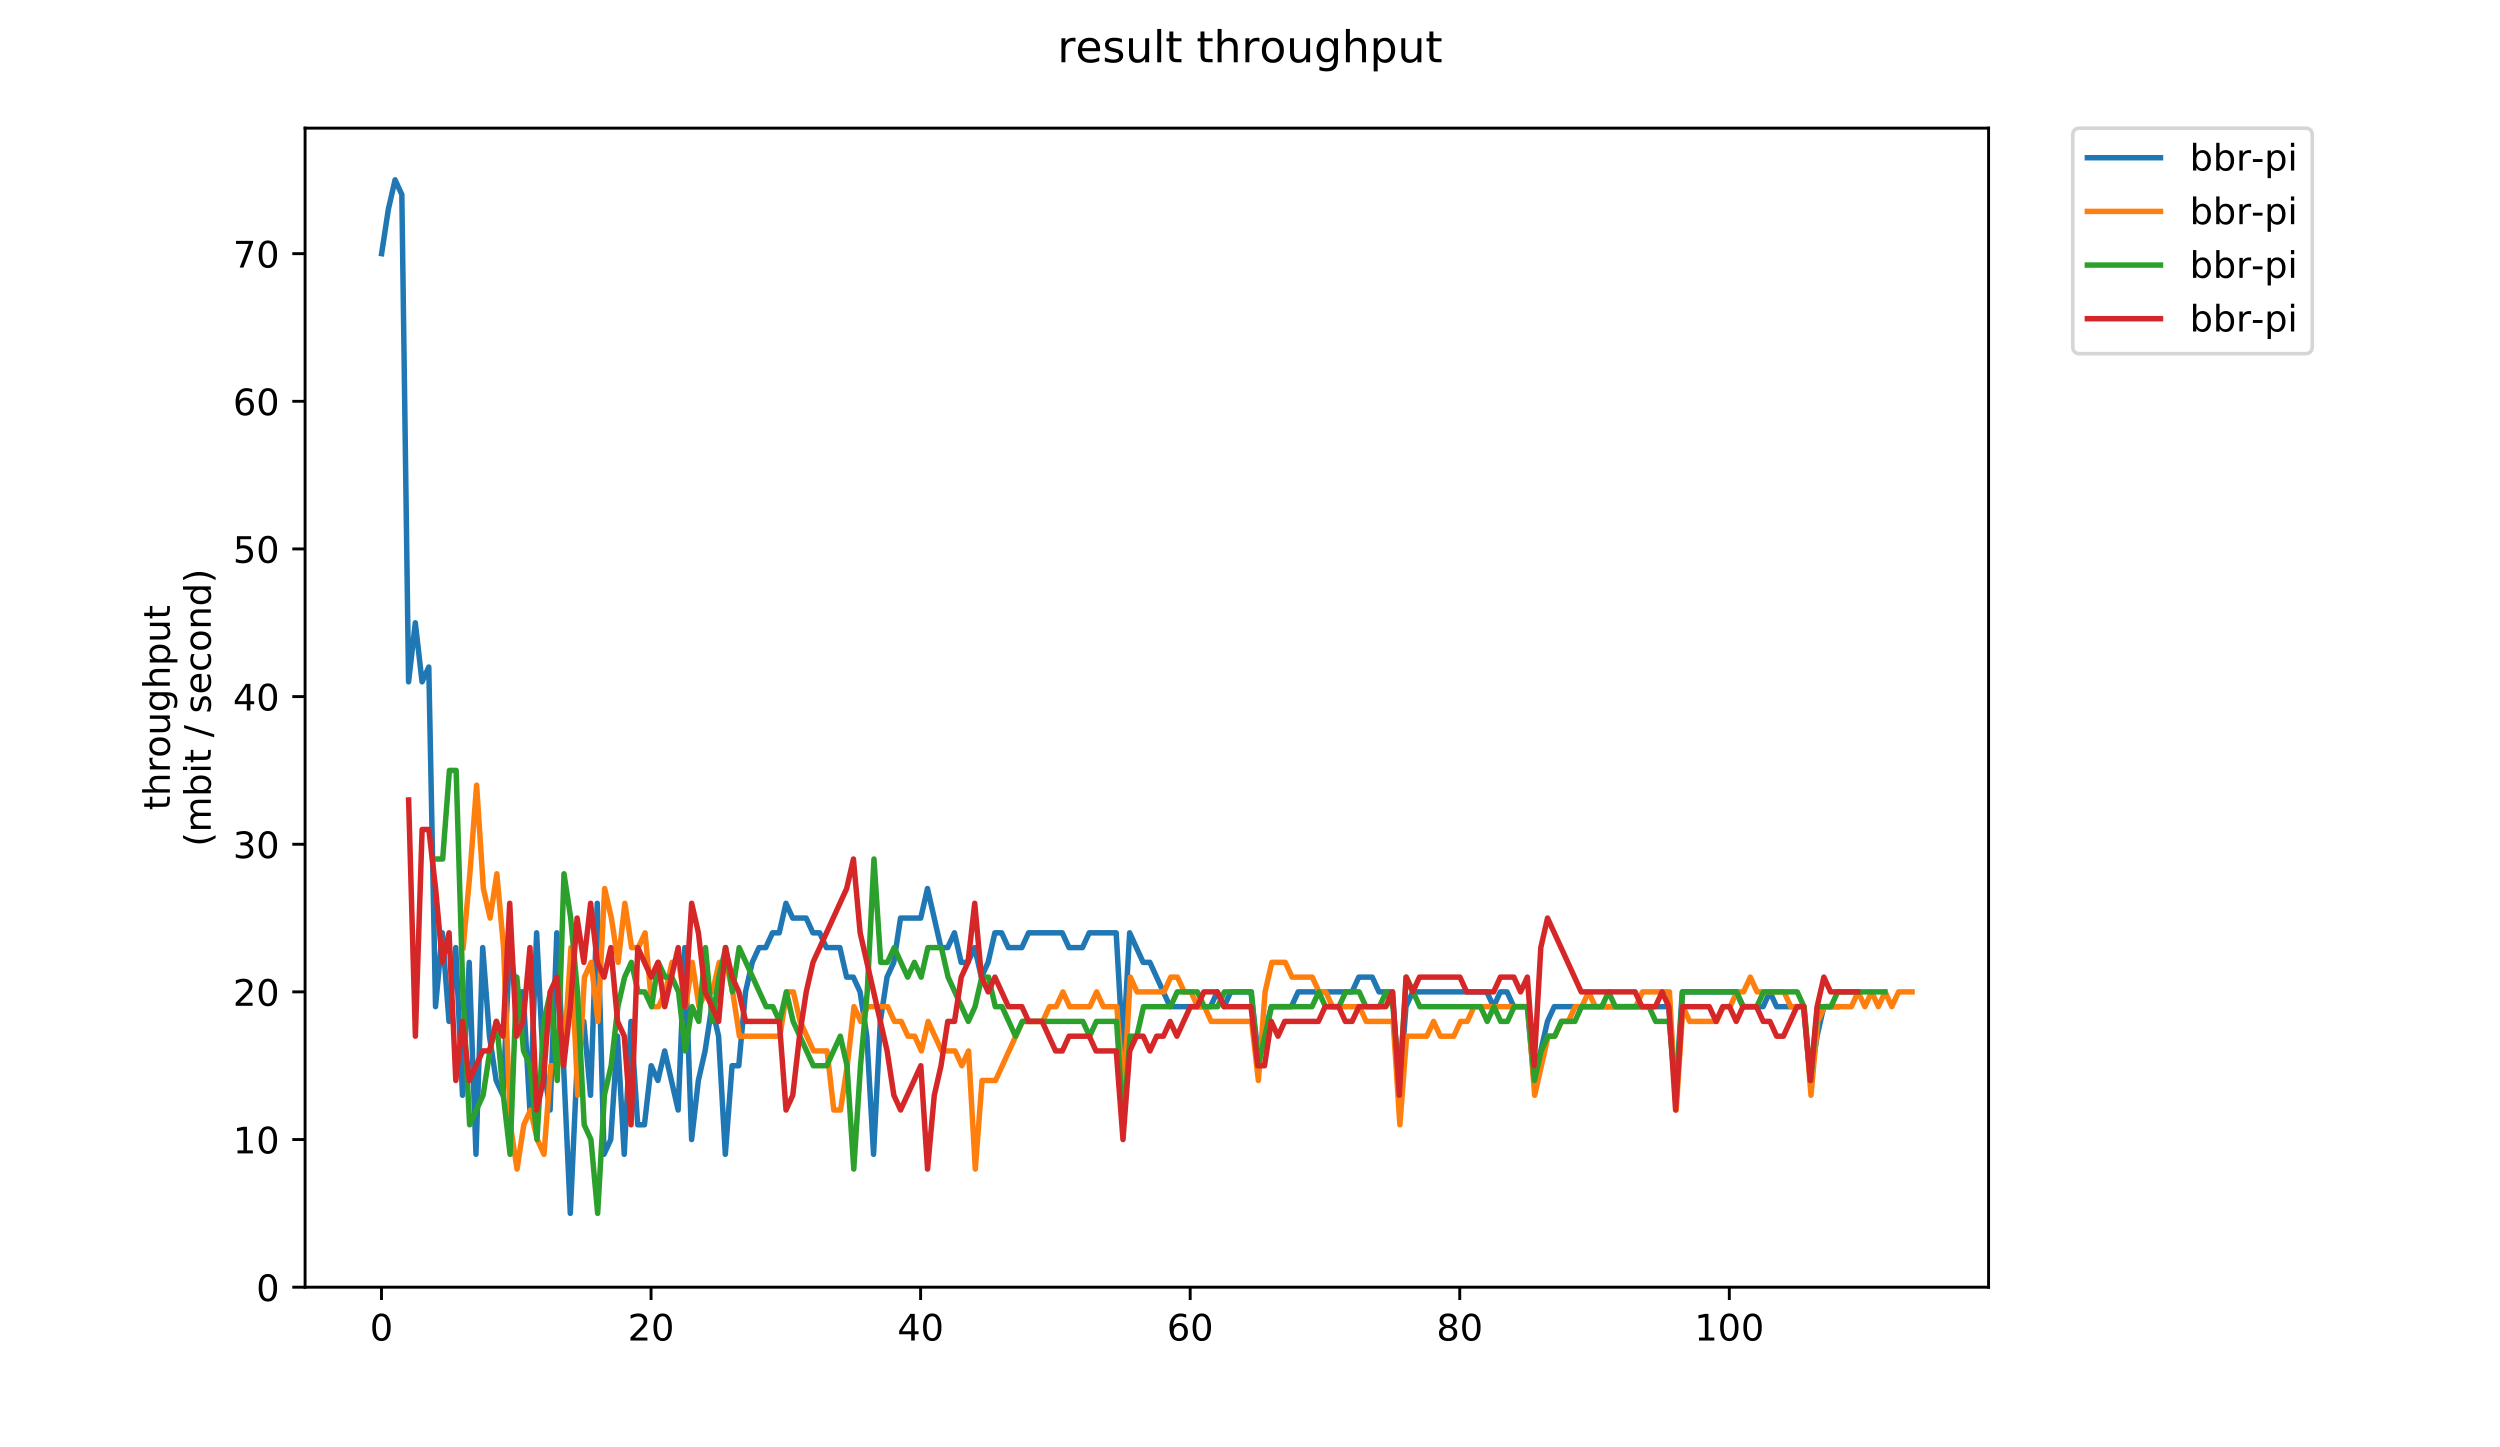 <?xml version="1.0" encoding="utf-8" standalone="no"?>
<!DOCTYPE svg PUBLIC "-//W3C//DTD SVG 1.1//EN"
  "http://www.w3.org/Graphics/SVG/1.1/DTD/svg11.dtd">
<!-- Created with matplotlib (https://matplotlib.org/) -->
<svg height="396pt" version="1.1" viewBox="0 0 684 396" width="684pt" xmlns="http://www.w3.org/2000/svg" xmlns:xlink="http://www.w3.org/1999/xlink">
 <defs>
  <style type="text/css">
*{stroke-linecap:butt;stroke-linejoin:round;}
  </style>
 </defs>
 <g id="figure_1">
  <g id="patch_1">
   <path d="M 0 396 
L 684 396 
L 684 0 
L 0 0 
z
" style="fill:#ffffff;"/>
  </g>
  <g id="axes_1">
   <g id="patch_2">
    <path d="M 83.472 352.174 
L 544.074 352.174 
L 544.074 35.062 
L 83.472 35.062 
z
" style="fill:#ffffff;"/>
   </g>
   <g id="matplotlib.axis_1">
    <g id="xtick_1">
     <g id="line2d_1">
      <defs>
       <path d="M 0 0 
L 0 3.5 
" id="m8a7ab31832" style="stroke:#000000;stroke-width:0.8;"/>
      </defs>
      <g>
       <use style="stroke:#000000;stroke-width:0.8;" x="104.376" xlink:href="#m8a7ab31832" y="352.174"/>
      </g>
     </g>
     <g id="text_1">
      <!-- 0 -->
      <defs>
       <path d="M 31.781 66.406 
Q 24.172 66.406 20.328 58.906 
Q 16.5 51.422 16.5 36.375 
Q 16.5 21.391 20.328 13.891 
Q 24.172 6.391 31.781 6.391 
Q 39.453 6.391 43.281 13.891 
Q 47.125 21.391 47.125 36.375 
Q 47.125 51.422 43.281 58.906 
Q 39.453 66.406 31.781 66.406 
z
M 31.781 74.219 
Q 44.047 74.219 50.516 64.516 
Q 56.984 54.828 56.984 36.375 
Q 56.984 17.969 50.516 8.266 
Q 44.047 -1.422 31.781 -1.422 
Q 19.531 -1.422 13.062 8.266 
Q 6.594 17.969 6.594 36.375 
Q 6.594 54.828 13.062 64.516 
Q 19.531 74.219 31.781 74.219 
z
" id="DejaVuSans-48"/>
      </defs>
      <g transform="translate(101.194 366.773)scale(0.1 -0.1)">
       <use xlink:href="#DejaVuSans-48"/>
      </g>
     </g>
    </g>
    <g id="xtick_2">
     <g id="line2d_2">
      <g>
       <use style="stroke:#000000;stroke-width:0.8;" x="178.129" xlink:href="#m8a7ab31832" y="352.174"/>
      </g>
     </g>
     <g id="text_2">
      <!-- 20 -->
      <defs>
       <path d="M 19.188 8.297 
L 53.609 8.297 
L 53.609 0 
L 7.328 0 
L 7.328 8.297 
Q 12.938 14.109 22.625 23.891 
Q 32.328 33.688 34.812 36.531 
Q 39.547 41.844 41.422 45.531 
Q 43.312 49.219 43.312 52.781 
Q 43.312 58.594 39.234 62.25 
Q 35.156 65.922 28.609 65.922 
Q 23.969 65.922 18.812 64.312 
Q 13.672 62.703 7.812 59.422 
L 7.812 69.391 
Q 13.766 71.781 18.938 73 
Q 24.125 74.219 28.422 74.219 
Q 39.75 74.219 46.484 68.547 
Q 53.219 62.891 53.219 53.422 
Q 53.219 48.922 51.531 44.891 
Q 49.859 40.875 45.406 35.406 
Q 44.188 33.984 37.641 27.219 
Q 31.109 20.453 19.188 8.297 
z
" id="DejaVuSans-50"/>
      </defs>
      <g transform="translate(171.766 366.773)scale(0.1 -0.1)">
       <use xlink:href="#DejaVuSans-50"/>
       <use x="63.623" xlink:href="#DejaVuSans-48"/>
      </g>
     </g>
    </g>
    <g id="xtick_3">
     <g id="line2d_3">
      <g>
       <use style="stroke:#000000;stroke-width:0.8;" x="251.881" xlink:href="#m8a7ab31832" y="352.174"/>
      </g>
     </g>
     <g id="text_3">
      <!-- 40 -->
      <defs>
       <path d="M 37.797 64.312 
L 12.891 25.391 
L 37.797 25.391 
z
M 35.203 72.906 
L 47.609 72.906 
L 47.609 25.391 
L 58.016 25.391 
L 58.016 17.188 
L 47.609 17.188 
L 47.609 0 
L 37.797 0 
L 37.797 17.188 
L 4.891 17.188 
L 4.891 26.703 
z
" id="DejaVuSans-52"/>
      </defs>
      <g transform="translate(245.519 366.773)scale(0.1 -0.1)">
       <use xlink:href="#DejaVuSans-52"/>
       <use x="63.623" xlink:href="#DejaVuSans-48"/>
      </g>
     </g>
    </g>
    <g id="xtick_4">
     <g id="line2d_4">
      <g>
       <use style="stroke:#000000;stroke-width:0.8;" x="325.634" xlink:href="#m8a7ab31832" y="352.174"/>
      </g>
     </g>
     <g id="text_4">
      <!-- 60 -->
      <defs>
       <path d="M 33.016 40.375 
Q 26.375 40.375 22.484 35.828 
Q 18.609 31.297 18.609 23.391 
Q 18.609 15.531 22.484 10.953 
Q 26.375 6.391 33.016 6.391 
Q 39.656 6.391 43.531 10.953 
Q 47.406 15.531 47.406 23.391 
Q 47.406 31.297 43.531 35.828 
Q 39.656 40.375 33.016 40.375 
z
M 52.594 71.297 
L 52.594 62.312 
Q 48.875 64.062 45.094 64.984 
Q 41.312 65.922 37.594 65.922 
Q 27.828 65.922 22.672 59.328 
Q 17.531 52.734 16.797 39.406 
Q 19.672 43.656 24.016 45.922 
Q 28.375 48.188 33.594 48.188 
Q 44.578 48.188 50.953 41.516 
Q 57.328 34.859 57.328 23.391 
Q 57.328 12.156 50.688 5.359 
Q 44.047 -1.422 33.016 -1.422 
Q 20.359 -1.422 13.672 8.266 
Q 6.984 17.969 6.984 36.375 
Q 6.984 53.656 15.188 63.938 
Q 23.391 74.219 37.203 74.219 
Q 40.922 74.219 44.703 73.484 
Q 48.484 72.75 52.594 71.297 
z
" id="DejaVuSans-54"/>
      </defs>
      <g transform="translate(319.272 366.773)scale(0.1 -0.1)">
       <use xlink:href="#DejaVuSans-54"/>
       <use x="63.623" xlink:href="#DejaVuSans-48"/>
      </g>
     </g>
    </g>
    <g id="xtick_5">
     <g id="line2d_5">
      <g>
       <use style="stroke:#000000;stroke-width:0.8;" x="399.387" xlink:href="#m8a7ab31832" y="352.174"/>
      </g>
     </g>
     <g id="text_5">
      <!-- 80 -->
      <defs>
       <path d="M 31.781 34.625 
Q 24.75 34.625 20.719 30.859 
Q 16.703 27.094 16.703 20.516 
Q 16.703 13.922 20.719 10.156 
Q 24.75 6.391 31.781 6.391 
Q 38.812 6.391 42.859 10.172 
Q 46.922 13.969 46.922 20.516 
Q 46.922 27.094 42.891 30.859 
Q 38.875 34.625 31.781 34.625 
z
M 21.922 38.812 
Q 15.578 40.375 12.031 44.719 
Q 8.5 49.078 8.5 55.328 
Q 8.5 64.062 14.719 69.141 
Q 20.953 74.219 31.781 74.219 
Q 42.672 74.219 48.875 69.141 
Q 55.078 64.062 55.078 55.328 
Q 55.078 49.078 51.531 44.719 
Q 48 40.375 41.703 38.812 
Q 48.828 37.156 52.797 32.312 
Q 56.781 27.484 56.781 20.516 
Q 56.781 9.906 50.312 4.234 
Q 43.844 -1.422 31.781 -1.422 
Q 19.734 -1.422 13.25 4.234 
Q 6.781 9.906 6.781 20.516 
Q 6.781 27.484 10.781 32.312 
Q 14.797 37.156 21.922 38.812 
z
M 18.312 54.391 
Q 18.312 48.734 21.844 45.562 
Q 25.391 42.391 31.781 42.391 
Q 38.141 42.391 41.719 45.562 
Q 45.312 48.734 45.312 54.391 
Q 45.312 60.062 41.719 63.234 
Q 38.141 66.406 31.781 66.406 
Q 25.391 66.406 21.844 63.234 
Q 18.312 60.062 18.312 54.391 
z
" id="DejaVuSans-56"/>
      </defs>
      <g transform="translate(393.025 366.773)scale(0.1 -0.1)">
       <use xlink:href="#DejaVuSans-56"/>
       <use x="63.623" xlink:href="#DejaVuSans-48"/>
      </g>
     </g>
    </g>
    <g id="xtick_6">
     <g id="line2d_6">
      <g>
       <use style="stroke:#000000;stroke-width:0.8;" x="473.14" xlink:href="#m8a7ab31832" y="352.174"/>
      </g>
     </g>
     <g id="text_6">
      <!-- 100 -->
      <defs>
       <path d="M 12.406 8.297 
L 28.516 8.297 
L 28.516 63.922 
L 10.984 60.406 
L 10.984 69.391 
L 28.422 72.906 
L 38.281 72.906 
L 38.281 8.297 
L 54.391 8.297 
L 54.391 0 
L 12.406 0 
z
" id="DejaVuSans-49"/>
      </defs>
      <g transform="translate(463.597 366.773)scale(0.1 -0.1)">
       <use xlink:href="#DejaVuSans-49"/>
       <use x="63.623" xlink:href="#DejaVuSans-48"/>
       <use x="127.246" xlink:href="#DejaVuSans-48"/>
      </g>
     </g>
    </g>
   </g>
   <g id="matplotlib.axis_2">
    <g id="ytick_1">
     <g id="line2d_7">
      <defs>
       <path d="M 0 0 
L -3.5 0 
" id="mb4412d48ef" style="stroke:#000000;stroke-width:0.8;"/>
      </defs>
      <g>
       <use style="stroke:#000000;stroke-width:0.8;" x="83.472" xlink:href="#mb4412d48ef" y="352.174"/>
      </g>
     </g>
     <g id="text_7">
      <!-- 0 -->
      <g transform="translate(70.11 355.973)scale(0.1 -0.1)">
       <use xlink:href="#DejaVuSans-48"/>
      </g>
     </g>
    </g>
    <g id="ytick_2">
     <g id="line2d_8">
      <g>
       <use style="stroke:#000000;stroke-width:0.8;" x="83.472" xlink:href="#mb4412d48ef" y="311.778"/>
      </g>
     </g>
     <g id="text_8">
      <!-- 10 -->
      <g transform="translate(63.747 315.577)scale(0.1 -0.1)">
       <use xlink:href="#DejaVuSans-49"/>
       <use x="63.623" xlink:href="#DejaVuSans-48"/>
      </g>
     </g>
    </g>
    <g id="ytick_3">
     <g id="line2d_9">
      <g>
       <use style="stroke:#000000;stroke-width:0.8;" x="83.472" xlink:href="#mb4412d48ef" y="271.381"/>
      </g>
     </g>
     <g id="text_9">
      <!-- 20 -->
      <g transform="translate(63.747 275.181)scale(0.1 -0.1)">
       <use xlink:href="#DejaVuSans-50"/>
       <use x="63.623" xlink:href="#DejaVuSans-48"/>
      </g>
     </g>
    </g>
    <g id="ytick_4">
     <g id="line2d_10">
      <g>
       <use style="stroke:#000000;stroke-width:0.8;" x="83.472" xlink:href="#mb4412d48ef" y="230.985"/>
      </g>
     </g>
     <g id="text_10">
      <!-- 30 -->
      <defs>
       <path d="M 40.578 39.312 
Q 47.656 37.797 51.625 33 
Q 55.609 28.219 55.609 21.188 
Q 55.609 10.406 48.188 4.484 
Q 40.766 -1.422 27.094 -1.422 
Q 22.516 -1.422 17.656 -0.516 
Q 12.797 0.391 7.625 2.203 
L 7.625 11.719 
Q 11.719 9.328 16.594 8.109 
Q 21.484 6.891 26.812 6.891 
Q 36.078 6.891 40.938 10.547 
Q 45.797 14.203 45.797 21.188 
Q 45.797 27.641 41.281 31.266 
Q 36.766 34.906 28.719 34.906 
L 20.219 34.906 
L 20.219 43.016 
L 29.109 43.016 
Q 36.375 43.016 40.234 45.922 
Q 44.094 48.828 44.094 54.297 
Q 44.094 59.906 40.109 62.906 
Q 36.141 65.922 28.719 65.922 
Q 24.656 65.922 20.016 65.031 
Q 15.375 64.156 9.812 62.312 
L 9.812 71.094 
Q 15.438 72.656 20.344 73.438 
Q 25.25 74.219 29.594 74.219 
Q 40.828 74.219 47.359 69.109 
Q 53.906 64.016 53.906 55.328 
Q 53.906 49.266 50.438 45.094 
Q 46.969 40.922 40.578 39.312 
z
" id="DejaVuSans-51"/>
      </defs>
      <g transform="translate(63.747 234.784)scale(0.1 -0.1)">
       <use xlink:href="#DejaVuSans-51"/>
       <use x="63.623" xlink:href="#DejaVuSans-48"/>
      </g>
     </g>
    </g>
    <g id="ytick_5">
     <g id="line2d_11">
      <g>
       <use style="stroke:#000000;stroke-width:0.8;" x="83.472" xlink:href="#mb4412d48ef" y="190.589"/>
      </g>
     </g>
     <g id="text_11">
      <!-- 40 -->
      <g transform="translate(63.747 194.388)scale(0.1 -0.1)">
       <use xlink:href="#DejaVuSans-52"/>
       <use x="63.623" xlink:href="#DejaVuSans-48"/>
      </g>
     </g>
    </g>
    <g id="ytick_6">
     <g id="line2d_12">
      <g>
       <use style="stroke:#000000;stroke-width:0.8;" x="83.472" xlink:href="#mb4412d48ef" y="150.192"/>
      </g>
     </g>
     <g id="text_12">
      <!-- 50 -->
      <defs>
       <path d="M 10.797 72.906 
L 49.516 72.906 
L 49.516 64.594 
L 19.828 64.594 
L 19.828 46.734 
Q 21.969 47.469 24.109 47.828 
Q 26.266 48.188 28.422 48.188 
Q 40.625 48.188 47.75 41.5 
Q 54.891 34.812 54.891 23.391 
Q 54.891 11.625 47.562 5.094 
Q 40.234 -1.422 26.906 -1.422 
Q 22.312 -1.422 17.547 -0.641 
Q 12.797 0.141 7.719 1.703 
L 7.719 11.625 
Q 12.109 9.234 16.797 8.062 
Q 21.484 6.891 26.703 6.891 
Q 35.156 6.891 40.078 11.328 
Q 45.016 15.766 45.016 23.391 
Q 45.016 31 40.078 35.438 
Q 35.156 39.891 26.703 39.891 
Q 22.75 39.891 18.812 39.016 
Q 14.891 38.141 10.797 36.281 
z
" id="DejaVuSans-53"/>
      </defs>
      <g transform="translate(63.747 153.991)scale(0.1 -0.1)">
       <use xlink:href="#DejaVuSans-53"/>
       <use x="63.623" xlink:href="#DejaVuSans-48"/>
      </g>
     </g>
    </g>
    <g id="ytick_7">
     <g id="line2d_13">
      <g>
       <use style="stroke:#000000;stroke-width:0.8;" x="83.472" xlink:href="#mb4412d48ef" y="109.796"/>
      </g>
     </g>
     <g id="text_13">
      <!-- 60 -->
      <g transform="translate(63.747 113.595)scale(0.1 -0.1)">
       <use xlink:href="#DejaVuSans-54"/>
       <use x="63.623" xlink:href="#DejaVuSans-48"/>
      </g>
     </g>
    </g>
    <g id="ytick_8">
     <g id="line2d_14">
      <g>
       <use style="stroke:#000000;stroke-width:0.8;" x="83.472" xlink:href="#mb4412d48ef" y="69.399"/>
      </g>
     </g>
     <g id="text_14">
      <!-- 70 -->
      <defs>
       <path d="M 8.203 72.906 
L 55.078 72.906 
L 55.078 68.703 
L 28.609 0 
L 18.312 0 
L 43.219 64.594 
L 8.203 64.594 
z
" id="DejaVuSans-55"/>
      </defs>
      <g transform="translate(63.747 73.199)scale(0.1 -0.1)">
       <use xlink:href="#DejaVuSans-55"/>
       <use x="63.623" xlink:href="#DejaVuSans-48"/>
      </g>
     </g>
    </g>
    <g id="text_15">
     <!-- throughput -->
     <defs>
      <path d="M 18.312 70.219 
L 18.312 54.688 
L 36.812 54.688 
L 36.812 47.703 
L 18.312 47.703 
L 18.312 18.016 
Q 18.312 11.328 20.141 9.422 
Q 21.969 7.516 27.594 7.516 
L 36.812 7.516 
L 36.812 0 
L 27.594 0 
Q 17.188 0 13.234 3.875 
Q 9.281 7.766 9.281 18.016 
L 9.281 47.703 
L 2.688 47.703 
L 2.688 54.688 
L 9.281 54.688 
L 9.281 70.219 
z
" id="DejaVuSans-116"/>
      <path d="M 54.891 33.016 
L 54.891 0 
L 45.906 0 
L 45.906 32.719 
Q 45.906 40.484 42.875 44.328 
Q 39.844 48.188 33.797 48.188 
Q 26.516 48.188 22.312 43.547 
Q 18.109 38.922 18.109 30.906 
L 18.109 0 
L 9.078 0 
L 9.078 75.984 
L 18.109 75.984 
L 18.109 46.188 
Q 21.344 51.125 25.703 53.562 
Q 30.078 56 35.797 56 
Q 45.219 56 50.047 50.172 
Q 54.891 44.344 54.891 33.016 
z
" id="DejaVuSans-104"/>
      <path d="M 41.109 46.297 
Q 39.594 47.172 37.812 47.578 
Q 36.031 48 33.891 48 
Q 26.266 48 22.188 43.047 
Q 18.109 38.094 18.109 28.812 
L 18.109 0 
L 9.078 0 
L 9.078 54.688 
L 18.109 54.688 
L 18.109 46.188 
Q 20.953 51.172 25.484 53.578 
Q 30.031 56 36.531 56 
Q 37.453 56 38.578 55.875 
Q 39.703 55.766 41.062 55.516 
z
" id="DejaVuSans-114"/>
      <path d="M 30.609 48.391 
Q 23.391 48.391 19.188 42.75 
Q 14.984 37.109 14.984 27.297 
Q 14.984 17.484 19.156 11.844 
Q 23.344 6.203 30.609 6.203 
Q 37.797 6.203 41.984 11.859 
Q 46.188 17.531 46.188 27.297 
Q 46.188 37.016 41.984 42.703 
Q 37.797 48.391 30.609 48.391 
z
M 30.609 56 
Q 42.328 56 49.016 48.375 
Q 55.719 40.766 55.719 27.297 
Q 55.719 13.875 49.016 6.219 
Q 42.328 -1.422 30.609 -1.422 
Q 18.844 -1.422 12.172 6.219 
Q 5.516 13.875 5.516 27.297 
Q 5.516 40.766 12.172 48.375 
Q 18.844 56 30.609 56 
z
" id="DejaVuSans-111"/>
      <path d="M 8.5 21.578 
L 8.5 54.688 
L 17.484 54.688 
L 17.484 21.922 
Q 17.484 14.156 20.5 10.266 
Q 23.531 6.391 29.594 6.391 
Q 36.859 6.391 41.078 11.031 
Q 45.312 15.672 45.312 23.688 
L 45.312 54.688 
L 54.297 54.688 
L 54.297 0 
L 45.312 0 
L 45.312 8.406 
Q 42.047 3.422 37.719 1 
Q 33.406 -1.422 27.688 -1.422 
Q 18.266 -1.422 13.375 4.438 
Q 8.5 10.297 8.5 21.578 
z
M 31.109 56 
z
" id="DejaVuSans-117"/>
      <path d="M 45.406 27.984 
Q 45.406 37.75 41.375 43.109 
Q 37.359 48.484 30.078 48.484 
Q 22.859 48.484 18.828 43.109 
Q 14.797 37.75 14.797 27.984 
Q 14.797 18.266 18.828 12.891 
Q 22.859 7.516 30.078 7.516 
Q 37.359 7.516 41.375 12.891 
Q 45.406 18.266 45.406 27.984 
z
M 54.391 6.781 
Q 54.391 -7.172 48.188 -13.984 
Q 42 -20.797 29.203 -20.797 
Q 24.469 -20.797 20.266 -20.094 
Q 16.062 -19.391 12.109 -17.922 
L 12.109 -9.188 
Q 16.062 -11.328 19.922 -12.344 
Q 23.781 -13.375 27.781 -13.375 
Q 36.625 -13.375 41.016 -8.766 
Q 45.406 -4.156 45.406 5.172 
L 45.406 9.625 
Q 42.625 4.781 38.281 2.391 
Q 33.938 0 27.875 0 
Q 17.828 0 11.672 7.656 
Q 5.516 15.328 5.516 27.984 
Q 5.516 40.672 11.672 48.328 
Q 17.828 56 27.875 56 
Q 33.938 56 38.281 53.609 
Q 42.625 51.219 45.406 46.391 
L 45.406 54.688 
L 54.391 54.688 
z
" id="DejaVuSans-103"/>
      <path d="M 18.109 8.203 
L 18.109 -20.797 
L 9.078 -20.797 
L 9.078 54.688 
L 18.109 54.688 
L 18.109 46.391 
Q 20.953 51.266 25.266 53.625 
Q 29.594 56 35.594 56 
Q 45.562 56 51.781 48.094 
Q 58.016 40.188 58.016 27.297 
Q 58.016 14.406 51.781 6.484 
Q 45.562 -1.422 35.594 -1.422 
Q 29.594 -1.422 25.266 0.953 
Q 20.953 3.328 18.109 8.203 
z
M 48.688 27.297 
Q 48.688 37.203 44.609 42.844 
Q 40.531 48.484 33.406 48.484 
Q 26.266 48.484 22.188 42.844 
Q 18.109 37.203 18.109 27.297 
Q 18.109 17.391 22.188 11.75 
Q 26.266 6.109 33.406 6.109 
Q 40.531 6.109 44.609 11.75 
Q 48.688 17.391 48.688 27.297 
z
" id="DejaVuSans-112"/>
     </defs>
     <g transform="translate(46.47 221.675)rotate(-90)scale(0.1 -0.1)">
      <use xlink:href="#DejaVuSans-116"/>
      <use x="39.209" xlink:href="#DejaVuSans-104"/>
      <use x="102.588" xlink:href="#DejaVuSans-114"/>
      <use x="143.67" xlink:href="#DejaVuSans-111"/>
      <use x="204.852" xlink:href="#DejaVuSans-117"/>
      <use x="268.23" xlink:href="#DejaVuSans-103"/>
      <use x="331.707" xlink:href="#DejaVuSans-104"/>
      <use x="395.086" xlink:href="#DejaVuSans-112"/>
      <use x="458.562" xlink:href="#DejaVuSans-117"/>
      <use x="521.941" xlink:href="#DejaVuSans-116"/>
     </g>
     <!-- (mbit / second) -->
     <defs>
      <path d="M 31 75.875 
Q 24.469 64.656 21.281 53.656 
Q 18.109 42.672 18.109 31.391 
Q 18.109 20.125 21.312 9.062 
Q 24.516 -2 31 -13.188 
L 23.188 -13.188 
Q 15.875 -1.703 12.234 9.375 
Q 8.594 20.453 8.594 31.391 
Q 8.594 42.281 12.203 53.312 
Q 15.828 64.359 23.188 75.875 
z
" id="DejaVuSans-40"/>
      <path d="M 52 44.188 
Q 55.375 50.25 60.062 53.125 
Q 64.75 56 71.094 56 
Q 79.641 56 84.281 50.016 
Q 88.922 44.047 88.922 33.016 
L 88.922 0 
L 79.891 0 
L 79.891 32.719 
Q 79.891 40.578 77.094 44.375 
Q 74.312 48.188 68.609 48.188 
Q 61.625 48.188 57.562 43.547 
Q 53.516 38.922 53.516 30.906 
L 53.516 0 
L 44.484 0 
L 44.484 32.719 
Q 44.484 40.625 41.703 44.406 
Q 38.922 48.188 33.109 48.188 
Q 26.219 48.188 22.156 43.531 
Q 18.109 38.875 18.109 30.906 
L 18.109 0 
L 9.078 0 
L 9.078 54.688 
L 18.109 54.688 
L 18.109 46.188 
Q 21.188 51.219 25.484 53.609 
Q 29.781 56 35.688 56 
Q 41.656 56 45.828 52.969 
Q 50 49.953 52 44.188 
z
" id="DejaVuSans-109"/>
      <path d="M 48.688 27.297 
Q 48.688 37.203 44.609 42.844 
Q 40.531 48.484 33.406 48.484 
Q 26.266 48.484 22.188 42.844 
Q 18.109 37.203 18.109 27.297 
Q 18.109 17.391 22.188 11.75 
Q 26.266 6.109 33.406 6.109 
Q 40.531 6.109 44.609 11.75 
Q 48.688 17.391 48.688 27.297 
z
M 18.109 46.391 
Q 20.953 51.266 25.266 53.625 
Q 29.594 56 35.594 56 
Q 45.562 56 51.781 48.094 
Q 58.016 40.188 58.016 27.297 
Q 58.016 14.406 51.781 6.484 
Q 45.562 -1.422 35.594 -1.422 
Q 29.594 -1.422 25.266 0.953 
Q 20.953 3.328 18.109 8.203 
L 18.109 0 
L 9.078 0 
L 9.078 75.984 
L 18.109 75.984 
z
" id="DejaVuSans-98"/>
      <path d="M 9.422 54.688 
L 18.406 54.688 
L 18.406 0 
L 9.422 0 
z
M 9.422 75.984 
L 18.406 75.984 
L 18.406 64.594 
L 9.422 64.594 
z
" id="DejaVuSans-105"/>
      <path id="DejaVuSans-32"/>
      <path d="M 25.391 72.906 
L 33.688 72.906 
L 8.297 -9.281 
L 0 -9.281 
z
" id="DejaVuSans-47"/>
      <path d="M 44.281 53.078 
L 44.281 44.578 
Q 40.484 46.531 36.375 47.5 
Q 32.281 48.484 27.875 48.484 
Q 21.188 48.484 17.844 46.438 
Q 14.5 44.391 14.5 40.281 
Q 14.5 37.156 16.891 35.375 
Q 19.281 33.594 26.516 31.984 
L 29.594 31.297 
Q 39.156 29.25 43.188 25.516 
Q 47.219 21.781 47.219 15.094 
Q 47.219 7.469 41.188 3.016 
Q 35.156 -1.422 24.609 -1.422 
Q 20.219 -1.422 15.453 -0.562 
Q 10.688 0.297 5.422 2 
L 5.422 11.281 
Q 10.406 8.688 15.234 7.391 
Q 20.062 6.109 24.812 6.109 
Q 31.156 6.109 34.562 8.281 
Q 37.984 10.453 37.984 14.406 
Q 37.984 18.062 35.516 20.016 
Q 33.062 21.969 24.703 23.781 
L 21.578 24.516 
Q 13.234 26.266 9.516 29.906 
Q 5.812 33.547 5.812 39.891 
Q 5.812 47.609 11.281 51.797 
Q 16.75 56 26.812 56 
Q 31.781 56 36.172 55.266 
Q 40.578 54.547 44.281 53.078 
z
" id="DejaVuSans-115"/>
      <path d="M 56.203 29.594 
L 56.203 25.203 
L 14.891 25.203 
Q 15.484 15.922 20.484 11.062 
Q 25.484 6.203 34.422 6.203 
Q 39.594 6.203 44.453 7.469 
Q 49.312 8.734 54.109 11.281 
L 54.109 2.781 
Q 49.266 0.734 44.188 -0.344 
Q 39.109 -1.422 33.891 -1.422 
Q 20.797 -1.422 13.156 6.188 
Q 5.516 13.812 5.516 26.812 
Q 5.516 40.234 12.766 48.109 
Q 20.016 56 32.328 56 
Q 43.359 56 49.781 48.891 
Q 56.203 41.797 56.203 29.594 
z
M 47.219 32.234 
Q 47.125 39.594 43.094 43.984 
Q 39.062 48.391 32.422 48.391 
Q 24.906 48.391 20.391 44.141 
Q 15.875 39.891 15.188 32.172 
z
" id="DejaVuSans-101"/>
      <path d="M 48.781 52.594 
L 48.781 44.188 
Q 44.969 46.297 41.141 47.344 
Q 37.312 48.391 33.406 48.391 
Q 24.656 48.391 19.812 42.844 
Q 14.984 37.312 14.984 27.297 
Q 14.984 17.281 19.812 11.734 
Q 24.656 6.203 33.406 6.203 
Q 37.312 6.203 41.141 7.25 
Q 44.969 8.297 48.781 10.406 
L 48.781 2.094 
Q 45.016 0.344 40.984 -0.531 
Q 36.969 -1.422 32.422 -1.422 
Q 20.062 -1.422 12.781 6.344 
Q 5.516 14.109 5.516 27.297 
Q 5.516 40.672 12.859 48.328 
Q 20.219 56 33.016 56 
Q 37.156 56 41.109 55.141 
Q 45.062 54.297 48.781 52.594 
z
" id="DejaVuSans-99"/>
      <path d="M 54.891 33.016 
L 54.891 0 
L 45.906 0 
L 45.906 32.719 
Q 45.906 40.484 42.875 44.328 
Q 39.844 48.188 33.797 48.188 
Q 26.516 48.188 22.312 43.547 
Q 18.109 38.922 18.109 30.906 
L 18.109 0 
L 9.078 0 
L 9.078 54.688 
L 18.109 54.688 
L 18.109 46.188 
Q 21.344 51.125 25.703 53.562 
Q 30.078 56 35.797 56 
Q 45.219 56 50.047 50.172 
Q 54.891 44.344 54.891 33.016 
z
" id="DejaVuSans-110"/>
      <path d="M 45.406 46.391 
L 45.406 75.984 
L 54.391 75.984 
L 54.391 0 
L 45.406 0 
L 45.406 8.203 
Q 42.578 3.328 38.25 0.953 
Q 33.938 -1.422 27.875 -1.422 
Q 17.969 -1.422 11.734 6.484 
Q 5.516 14.406 5.516 27.297 
Q 5.516 40.188 11.734 48.094 
Q 17.969 56 27.875 56 
Q 33.938 56 38.25 53.625 
Q 42.578 51.266 45.406 46.391 
z
M 14.797 27.297 
Q 14.797 17.391 18.875 11.75 
Q 22.953 6.109 30.078 6.109 
Q 37.203 6.109 41.297 11.75 
Q 45.406 17.391 45.406 27.297 
Q 45.406 37.203 41.297 42.844 
Q 37.203 48.484 30.078 48.484 
Q 22.953 48.484 18.875 42.844 
Q 14.797 37.203 14.797 27.297 
z
" id="DejaVuSans-100"/>
      <path d="M 8.016 75.875 
L 15.828 75.875 
Q 23.141 64.359 26.781 53.312 
Q 30.422 42.281 30.422 31.391 
Q 30.422 20.453 26.781 9.375 
Q 23.141 -1.703 15.828 -13.188 
L 8.016 -13.188 
Q 14.5 -2 17.703 9.062 
Q 20.906 20.125 20.906 31.391 
Q 20.906 42.672 17.703 53.656 
Q 14.5 64.656 8.016 75.875 
z
" id="DejaVuSans-41"/>
     </defs>
     <g transform="translate(57.668 231.609)rotate(-90)scale(0.1 -0.1)">
      <use xlink:href="#DejaVuSans-40"/>
      <use x="39.014" xlink:href="#DejaVuSans-109"/>
      <use x="136.426" xlink:href="#DejaVuSans-98"/>
      <use x="199.902" xlink:href="#DejaVuSans-105"/>
      <use x="227.686" xlink:href="#DejaVuSans-116"/>
      <use x="266.895" xlink:href="#DejaVuSans-32"/>
      <use x="298.682" xlink:href="#DejaVuSans-47"/>
      <use x="332.373" xlink:href="#DejaVuSans-32"/>
      <use x="364.16" xlink:href="#DejaVuSans-115"/>
      <use x="416.26" xlink:href="#DejaVuSans-101"/>
      <use x="477.783" xlink:href="#DejaVuSans-99"/>
      <use x="532.764" xlink:href="#DejaVuSans-111"/>
      <use x="593.945" xlink:href="#DejaVuSans-110"/>
      <use x="657.324" xlink:href="#DejaVuSans-100"/>
      <use x="720.801" xlink:href="#DejaVuSans-41"/>
     </g>
    </g>
   </g>
   <g id="line2d_15">
    <path clip-path="url(#pbb03983757)" d="M 104.409 69.399 
L 106.253 57.281 
L 108.096 49.201 
L 109.94 53.241 
L 111.784 186.549 
L 113.628 170.39 
L 115.472 186.549 
L 117.316 182.509 
L 119.159 275.421 
L 121.003 255.223 
L 122.847 279.461 
L 124.691 259.262 
L 126.535 299.659 
L 128.378 263.302 
L 130.222 315.817 
L 132.066 259.262 
L 133.91 283.5 
L 135.754 295.619 
L 137.598 299.659 
L 139.441 259.262 
L 141.285 271.381 
L 143.129 271.381 
L 144.973 303.698 
L 146.817 255.223 
L 148.661 291.58 
L 150.504 303.698 
L 152.348 255.223 
L 154.192 291.58 
L 156.036 331.976 
L 157.88 291.58 
L 159.723 279.461 
L 161.567 299.659 
L 163.411 247.144 
L 165.255 315.817 
L 167.099 311.778 
L 168.943 283.5 
L 170.786 315.817 
L 172.63 279.461 
L 174.474 307.738 
L 176.318 307.738 
L 178.162 291.58 
L 180.006 295.619 
L 181.849 287.54 
L 185.537 303.698 
L 187.381 259.262 
L 189.225 311.778 
L 191.068 295.619 
L 192.912 287.54 
L 194.756 275.421 
L 196.6 283.5 
L 198.444 315.817 
L 200.288 291.58 
L 202.131 291.58 
L 203.975 271.381 
L 205.819 263.302 
L 207.663 259.262 
L 209.507 259.262 
L 211.351 255.223 
L 213.194 255.223 
L 215.038 247.144 
L 216.882 251.183 
L 220.57 251.183 
L 222.413 255.223 
L 224.257 255.223 
L 226.101 259.262 
L 229.789 259.262 
L 231.633 267.342 
L 233.476 267.342 
L 235.32 271.381 
L 237.164 283.5 
L 239.008 315.817 
L 240.852 279.461 
L 242.696 267.342 
L 244.539 263.302 
L 246.383 251.183 
L 251.915 251.183 
L 253.759 243.104 
L 257.446 259.262 
L 259.29 259.262 
L 261.134 255.223 
L 262.978 263.302 
L 264.821 263.302 
L 266.665 259.262 
L 268.509 267.342 
L 270.353 263.302 
L 272.197 255.223 
L 274.041 255.223 
L 275.884 259.262 
L 279.572 259.262 
L 281.416 255.223 
L 290.635 255.223 
L 292.479 259.262 
L 296.166 259.262 
L 298.01 255.223 
L 305.386 255.223 
L 307.229 287.54 
L 309.073 255.223 
L 312.761 263.302 
L 314.605 263.302 
L 320.136 275.421 
L 331.199 275.421 
L 333.043 271.381 
L 334.887 275.421 
L 336.731 271.381 
L 342.262 271.381 
L 344.106 287.54 
L 345.95 283.5 
L 347.794 275.421 
L 353.325 275.421 
L 355.169 271.381 
L 369.919 271.381 
L 371.763 267.342 
L 375.451 267.342 
L 377.295 271.381 
L 380.982 271.381 
L 382.826 299.659 
L 384.67 275.421 
L 386.514 271.381 
L 406.796 271.381 
L 408.64 275.421 
L 410.484 271.381 
L 412.327 271.381 
L 414.171 275.421 
L 417.859 275.421 
L 419.703 295.619 
L 423.39 279.461 
L 425.234 275.421 
L 456.579 275.421 
L 458.423 299.659 
L 460.267 271.381 
L 475.017 271.381 
L 476.861 275.421 
L 482.393 275.421 
L 484.236 271.381 
L 486.08 275.421 
L 493.456 275.421 
L 495.299 295.619 
L 497.143 283.5 
L 498.987 275.421 
L 502.675 275.421 
L 502.675 275.421 
" style="fill:none;stroke:#1f77b4;stroke-linecap:square;stroke-width:1.5;"/>
   </g>
   <g id="line2d_16">
    <path clip-path="url(#pbb03983757)" d="M 126.715 259.262 
L 128.559 239.064 
L 130.403 214.826 
L 132.247 243.104 
L 134.091 251.183 
L 135.934 239.064 
L 137.778 259.262 
L 139.622 307.738 
L 141.466 319.857 
L 143.31 307.738 
L 145.154 303.698 
L 146.997 311.778 
L 148.841 315.817 
L 150.685 291.58 
L 152.529 291.58 
L 154.373 287.54 
L 156.217 259.262 
L 158.06 299.659 
L 159.904 267.342 
L 161.748 263.302 
L 163.592 279.461 
L 165.436 243.104 
L 167.279 251.183 
L 169.123 263.302 
L 170.967 247.144 
L 172.811 259.262 
L 174.655 259.262 
L 176.499 255.223 
L 178.342 275.421 
L 180.186 275.421 
L 182.03 271.381 
L 183.874 263.302 
L 185.718 263.302 
L 187.562 275.421 
L 189.405 263.302 
L 191.249 275.421 
L 193.093 271.381 
L 194.937 271.381 
L 196.781 263.302 
L 198.624 263.302 
L 200.468 271.381 
L 202.312 283.5 
L 213.375 283.5 
L 215.219 271.381 
L 217.063 271.381 
L 218.907 279.461 
L 222.594 287.54 
L 226.282 287.54 
L 228.126 303.698 
L 229.969 303.698 
L 231.813 291.58 
L 233.657 275.421 
L 235.501 279.461 
L 237.345 275.421 
L 242.876 275.421 
L 244.72 279.461 
L 246.564 279.461 
L 248.408 283.5 
L 250.252 283.5 
L 252.095 287.54 
L 253.939 279.461 
L 257.627 287.54 
L 261.314 287.54 
L 263.158 291.58 
L 265.002 287.54 
L 266.846 319.857 
L 268.69 295.619 
L 272.377 295.619 
L 279.753 279.461 
L 285.284 279.461 
L 287.128 275.421 
L 288.972 275.421 
L 290.816 271.381 
L 292.659 275.421 
L 298.191 275.421 
L 300.035 271.381 
L 301.879 275.421 
L 305.566 275.421 
L 307.41 299.659 
L 309.254 267.342 
L 311.098 271.381 
L 318.473 271.381 
L 320.317 267.342 
L 322.161 267.342 
L 324.005 271.381 
L 325.848 271.381 
L 327.692 275.421 
L 329.536 275.421 
L 331.38 279.461 
L 342.443 279.461 
L 344.287 295.619 
L 346.13 271.381 
L 347.974 263.302 
L 351.662 263.302 
L 353.506 267.342 
L 359.037 267.342 
L 360.881 271.381 
L 362.725 271.381 
L 364.569 275.421 
L 371.944 275.421 
L 373.788 279.461 
L 381.163 279.461 
L 383.007 307.738 
L 384.851 283.5 
L 390.382 283.5 
L 392.226 279.461 
L 394.07 283.5 
L 397.757 283.5 
L 399.601 279.461 
L 401.445 279.461 
L 403.289 275.421 
L 418.04 275.421 
L 419.883 299.659 
L 423.571 283.5 
L 425.415 283.5 
L 427.259 279.461 
L 429.102 279.461 
L 430.946 275.421 
L 432.79 275.421 
L 434.634 271.381 
L 436.478 275.421 
L 447.541 275.421 
L 449.385 271.381 
L 456.76 271.381 
L 458.604 303.698 
L 460.447 275.421 
L 462.291 279.461 
L 469.667 279.461 
L 471.51 275.421 
L 473.354 275.421 
L 475.198 271.381 
L 477.042 271.381 
L 478.886 267.342 
L 480.73 271.381 
L 488.105 271.381 
L 489.949 275.421 
L 493.636 275.421 
L 495.48 299.659 
L 497.324 279.461 
L 499.168 275.421 
L 506.543 275.421 
L 508.387 271.381 
L 510.231 275.421 
L 512.075 271.381 
L 513.918 275.421 
L 515.762 271.381 
L 517.606 275.421 
L 519.45 271.381 
L 523.137 271.381 
L 523.137 271.381 
" style="fill:none;stroke:#ff7f0e;stroke-linecap:square;stroke-width:1.5;"/>
   </g>
   <g id="line2d_17">
    <path clip-path="url(#pbb03983757)" d="M 119.27 235.025 
L 121.114 235.025 
L 122.958 210.787 
L 124.801 210.787 
L 126.645 271.381 
L 128.489 307.738 
L 132.177 299.659 
L 134.021 287.54 
L 135.864 279.461 
L 137.708 299.659 
L 139.552 315.817 
L 141.396 267.342 
L 143.24 287.54 
L 145.084 291.58 
L 146.927 311.778 
L 148.771 279.461 
L 150.615 271.381 
L 152.459 295.619 
L 154.303 239.064 
L 156.146 251.183 
L 157.99 271.381 
L 159.834 307.738 
L 161.678 311.778 
L 163.522 331.976 
L 165.366 299.659 
L 167.209 291.58 
L 169.053 275.421 
L 170.897 267.342 
L 172.741 263.302 
L 174.585 271.381 
L 176.429 271.381 
L 178.272 275.421 
L 180.116 263.302 
L 181.96 267.342 
L 183.804 267.342 
L 185.648 271.381 
L 187.491 287.54 
L 189.335 275.421 
L 191.179 279.461 
L 193.023 259.262 
L 194.867 279.461 
L 196.711 267.342 
L 198.554 259.262 
L 200.398 271.381 
L 202.242 259.262 
L 209.617 275.421 
L 211.461 275.421 
L 213.305 279.461 
L 215.149 271.381 
L 216.993 279.461 
L 222.524 291.58 
L 226.212 291.58 
L 229.899 283.5 
L 231.743 291.58 
L 233.587 319.857 
L 235.431 291.58 
L 237.275 271.381 
L 239.119 235.025 
L 240.962 263.302 
L 242.806 263.302 
L 244.65 259.262 
L 248.338 267.342 
L 250.181 263.302 
L 252.025 267.342 
L 253.869 259.262 
L 257.557 259.262 
L 259.401 267.342 
L 264.932 279.461 
L 266.776 275.421 
L 268.62 267.342 
L 270.464 267.342 
L 272.307 275.421 
L 274.151 275.421 
L 277.839 283.5 
L 279.683 279.461 
L 296.277 279.461 
L 298.121 283.5 
L 299.965 279.461 
L 305.496 279.461 
L 307.34 307.738 
L 309.184 283.5 
L 311.028 283.5 
L 312.871 275.421 
L 320.247 275.421 
L 322.091 271.381 
L 327.622 271.381 
L 329.466 275.421 
L 333.154 275.421 
L 334.997 271.381 
L 342.373 271.381 
L 344.216 291.58 
L 347.904 275.421 
L 358.967 275.421 
L 360.811 271.381 
L 362.655 275.421 
L 366.342 275.421 
L 368.186 271.381 
L 371.874 271.381 
L 373.718 275.421 
L 377.405 275.421 
L 379.249 271.381 
L 381.093 275.421 
L 382.937 295.619 
L 384.781 267.342 
L 388.468 275.421 
L 405.063 275.421 
L 406.907 279.461 
L 408.75 275.421 
L 410.594 279.461 
L 412.438 279.461 
L 414.282 275.421 
L 417.969 275.421 
L 419.813 295.619 
L 421.657 287.54 
L 423.501 283.5 
L 425.345 283.5 
L 427.189 279.461 
L 430.876 279.461 
L 432.72 275.421 
L 438.252 275.421 
L 440.095 271.381 
L 441.939 275.421 
L 451.158 275.421 
L 453.002 279.461 
L 456.69 279.461 
L 458.534 299.659 
L 460.377 271.381 
L 475.128 271.381 
L 476.972 275.421 
L 480.659 275.421 
L 482.503 271.381 
L 491.722 271.381 
L 493.566 275.421 
L 495.41 295.619 
L 497.254 275.421 
L 500.942 275.421 
L 502.785 271.381 
L 515.692 271.381 
L 515.692 271.381 
" style="fill:none;stroke:#2ca02c;stroke-linecap:square;stroke-width:1.5;"/>
   </g>
   <g id="line2d_18">
    <path clip-path="url(#pbb03983757)" d="M 111.803 218.866 
L 113.646 283.5 
L 115.49 226.945 
L 117.334 226.945 
L 119.178 243.104 
L 121.022 263.302 
L 122.865 255.223 
L 124.709 295.619 
L 126.553 279.461 
L 128.397 295.619 
L 132.085 287.54 
L 133.928 287.54 
L 135.772 279.461 
L 137.616 283.5 
L 139.46 247.144 
L 141.304 283.5 
L 143.148 279.461 
L 144.991 259.262 
L 146.835 303.698 
L 148.679 295.619 
L 150.523 271.381 
L 152.367 267.342 
L 154.21 291.58 
L 156.054 275.421 
L 157.898 251.183 
L 159.742 263.302 
L 161.586 247.144 
L 163.43 263.302 
L 165.273 267.342 
L 167.117 259.262 
L 168.961 279.461 
L 170.805 283.5 
L 172.649 307.738 
L 174.493 259.262 
L 178.18 267.342 
L 180.024 263.302 
L 181.868 275.421 
L 185.555 259.262 
L 187.399 275.421 
L 189.243 247.144 
L 191.087 255.223 
L 192.931 271.381 
L 196.618 279.461 
L 198.462 259.262 
L 200.306 267.342 
L 202.15 271.381 
L 203.994 279.461 
L 213.213 279.461 
L 215.057 303.698 
L 216.9 299.659 
L 218.744 283.5 
L 220.588 271.381 
L 222.432 263.302 
L 231.651 243.104 
L 233.495 235.025 
L 235.339 255.223 
L 242.714 287.54 
L 244.558 299.659 
L 246.402 303.698 
L 251.933 291.58 
L 253.777 319.857 
L 255.621 299.659 
L 257.465 291.58 
L 259.308 279.461 
L 261.152 279.461 
L 262.996 267.342 
L 264.84 263.302 
L 266.684 247.144 
L 268.528 267.342 
L 270.371 271.381 
L 272.215 267.342 
L 275.903 275.421 
L 279.59 275.421 
L 281.434 279.461 
L 285.122 279.461 
L 288.81 287.54 
L 290.653 287.54 
L 292.497 283.5 
L 298.029 283.5 
L 299.873 287.54 
L 305.404 287.54 
L 307.248 311.778 
L 309.092 287.54 
L 310.935 283.5 
L 312.779 283.5 
L 314.623 287.54 
L 316.467 283.5 
L 318.311 283.5 
L 320.155 279.461 
L 321.998 283.5 
L 325.686 275.421 
L 327.53 275.421 
L 329.374 271.381 
L 333.061 271.381 
L 334.905 275.421 
L 342.28 275.421 
L 344.124 291.58 
L 345.968 291.58 
L 347.812 279.461 
L 349.656 283.5 
L 351.5 279.461 
L 360.719 279.461 
L 362.563 275.421 
L 366.25 275.421 
L 368.094 279.461 
L 369.938 279.461 
L 371.782 275.421 
L 379.157 275.421 
L 381.001 271.381 
L 382.845 299.659 
L 384.688 267.342 
L 386.532 271.381 
L 388.376 267.342 
L 399.439 267.342 
L 401.283 271.381 
L 408.658 271.381 
L 410.502 267.342 
L 414.19 267.342 
L 416.033 271.381 
L 417.877 267.342 
L 419.721 291.58 
L 421.565 259.262 
L 423.409 251.183 
L 432.628 271.381 
L 447.378 271.381 
L 449.222 275.421 
L 452.91 275.421 
L 454.754 271.381 
L 456.598 275.421 
L 458.441 303.698 
L 460.285 275.421 
L 467.661 275.421 
L 469.504 279.461 
L 471.348 275.421 
L 473.192 275.421 
L 475.036 279.461 
L 476.88 275.421 
L 480.567 275.421 
L 482.411 279.461 
L 484.255 279.461 
L 486.099 283.5 
L 487.943 283.5 
L 491.63 275.421 
L 493.474 275.421 
L 495.318 295.619 
L 497.162 275.421 
L 499.006 267.342 
L 500.849 271.381 
L 508.225 271.381 
L 508.225 271.381 
" style="fill:none;stroke:#d62728;stroke-linecap:square;stroke-width:1.5;"/>
   </g>
   <g id="patch_3">
    <path d="M 83.472 352.174 
L 83.472 35.062 
" style="fill:none;stroke:#000000;stroke-linecap:square;stroke-linejoin:miter;stroke-width:0.8;"/>
   </g>
   <g id="patch_4">
    <path d="M 544.074 352.174 
L 544.074 35.062 
" style="fill:none;stroke:#000000;stroke-linecap:square;stroke-linejoin:miter;stroke-width:0.8;"/>
   </g>
   <g id="patch_5">
    <path d="M 83.472 352.174 
L 544.074 352.174 
" style="fill:none;stroke:#000000;stroke-linecap:square;stroke-linejoin:miter;stroke-width:0.8;"/>
   </g>
   <g id="patch_6">
    <path d="M 83.472 35.062 
L 544.074 35.062 
" style="fill:none;stroke:#000000;stroke-linecap:square;stroke-linejoin:miter;stroke-width:0.8;"/>
   </g>
   <g id="legend_1">
    <g id="patch_7">
     <path d="M 569.104 96.775 
L 630.637 96.775 
Q 632.637 96.775 632.637 94.775 
L 632.637 37.062 
Q 632.637 35.062 630.637 35.062 
L 569.104 35.062 
Q 567.104 35.062 567.104 37.062 
L 567.104 94.775 
Q 567.104 96.775 569.104 96.775 
z
" style="fill:#ffffff;opacity:0.8;stroke:#cccccc;stroke-linejoin:miter;"/>
    </g>
    <g id="line2d_19">
     <path d="M 571.104 43.161 
L 591.104 43.161 
" style="fill:none;stroke:#1f77b4;stroke-linecap:square;stroke-width:1.5;"/>
    </g>
    <g id="line2d_20"/>
    <g id="text_16">
     <!-- bbr-pi -->
     <defs>
      <path d="M 4.891 31.391 
L 31.203 31.391 
L 31.203 23.391 
L 4.891 23.391 
z
" id="DejaVuSans-45"/>
     </defs>
     <g transform="translate(599.104 46.661)scale(0.1 -0.1)">
      <use xlink:href="#DejaVuSans-98"/>
      <use x="63.477" xlink:href="#DejaVuSans-98"/>
      <use x="126.953" xlink:href="#DejaVuSans-114"/>
      <use x="167.973" xlink:href="#DejaVuSans-45"/>
      <use x="204.057" xlink:href="#DejaVuSans-112"/>
      <use x="267.533" xlink:href="#DejaVuSans-105"/>
     </g>
    </g>
    <g id="line2d_21">
     <path d="M 571.104 57.839 
L 591.104 57.839 
" style="fill:none;stroke:#ff7f0e;stroke-linecap:square;stroke-width:1.5;"/>
    </g>
    <g id="line2d_22"/>
    <g id="text_17">
     <!-- bbr-pi -->
     <g transform="translate(599.104 61.339)scale(0.1 -0.1)">
      <use xlink:href="#DejaVuSans-98"/>
      <use x="63.477" xlink:href="#DejaVuSans-98"/>
      <use x="126.953" xlink:href="#DejaVuSans-114"/>
      <use x="167.973" xlink:href="#DejaVuSans-45"/>
      <use x="204.057" xlink:href="#DejaVuSans-112"/>
      <use x="267.533" xlink:href="#DejaVuSans-105"/>
     </g>
    </g>
    <g id="line2d_23">
     <path d="M 571.104 72.517 
L 591.104 72.517 
" style="fill:none;stroke:#2ca02c;stroke-linecap:square;stroke-width:1.5;"/>
    </g>
    <g id="line2d_24"/>
    <g id="text_18">
     <!-- bbr-pi -->
     <g transform="translate(599.104 76.017)scale(0.1 -0.1)">
      <use xlink:href="#DejaVuSans-98"/>
      <use x="63.477" xlink:href="#DejaVuSans-98"/>
      <use x="126.953" xlink:href="#DejaVuSans-114"/>
      <use x="167.973" xlink:href="#DejaVuSans-45"/>
      <use x="204.057" xlink:href="#DejaVuSans-112"/>
      <use x="267.533" xlink:href="#DejaVuSans-105"/>
     </g>
    </g>
    <g id="line2d_25">
     <path d="M 571.104 87.195 
L 591.104 87.195 
" style="fill:none;stroke:#d62728;stroke-linecap:square;stroke-width:1.5;"/>
    </g>
    <g id="line2d_26"/>
    <g id="text_19">
     <!-- bbr-pi -->
     <g transform="translate(599.104 90.695)scale(0.1 -0.1)">
      <use xlink:href="#DejaVuSans-98"/>
      <use x="63.477" xlink:href="#DejaVuSans-98"/>
      <use x="126.953" xlink:href="#DejaVuSans-114"/>
      <use x="167.973" xlink:href="#DejaVuSans-45"/>
      <use x="204.057" xlink:href="#DejaVuSans-112"/>
      <use x="267.533" xlink:href="#DejaVuSans-105"/>
     </g>
    </g>
   </g>
  </g>
  <g id="text_20">
   <!-- result throughput -->
   <defs>
    <path d="M 9.422 75.984 
L 18.406 75.984 
L 18.406 0 
L 9.422 0 
z
" id="DejaVuSans-108"/>
   </defs>
   <g transform="translate(289.321 17.038)scale(0.12 -0.12)">
    <use xlink:href="#DejaVuSans-114"/>
    <use x="41.082" xlink:href="#DejaVuSans-101"/>
    <use x="102.605" xlink:href="#DejaVuSans-115"/>
    <use x="154.705" xlink:href="#DejaVuSans-117"/>
    <use x="218.084" xlink:href="#DejaVuSans-108"/>
    <use x="245.867" xlink:href="#DejaVuSans-116"/>
    <use x="285.076" xlink:href="#DejaVuSans-32"/>
    <use x="316.863" xlink:href="#DejaVuSans-116"/>
    <use x="356.072" xlink:href="#DejaVuSans-104"/>
    <use x="419.451" xlink:href="#DejaVuSans-114"/>
    <use x="460.533" xlink:href="#DejaVuSans-111"/>
    <use x="521.715" xlink:href="#DejaVuSans-117"/>
    <use x="585.094" xlink:href="#DejaVuSans-103"/>
    <use x="648.57" xlink:href="#DejaVuSans-104"/>
    <use x="711.949" xlink:href="#DejaVuSans-112"/>
    <use x="775.426" xlink:href="#DejaVuSans-117"/>
    <use x="838.805" xlink:href="#DejaVuSans-116"/>
   </g>
  </g>
 </g>
 <defs>
  <clipPath id="pbb03983757">
   <rect height="317.112" width="460.602" x="83.472" y="35.062"/>
  </clipPath>
 </defs>
</svg>
